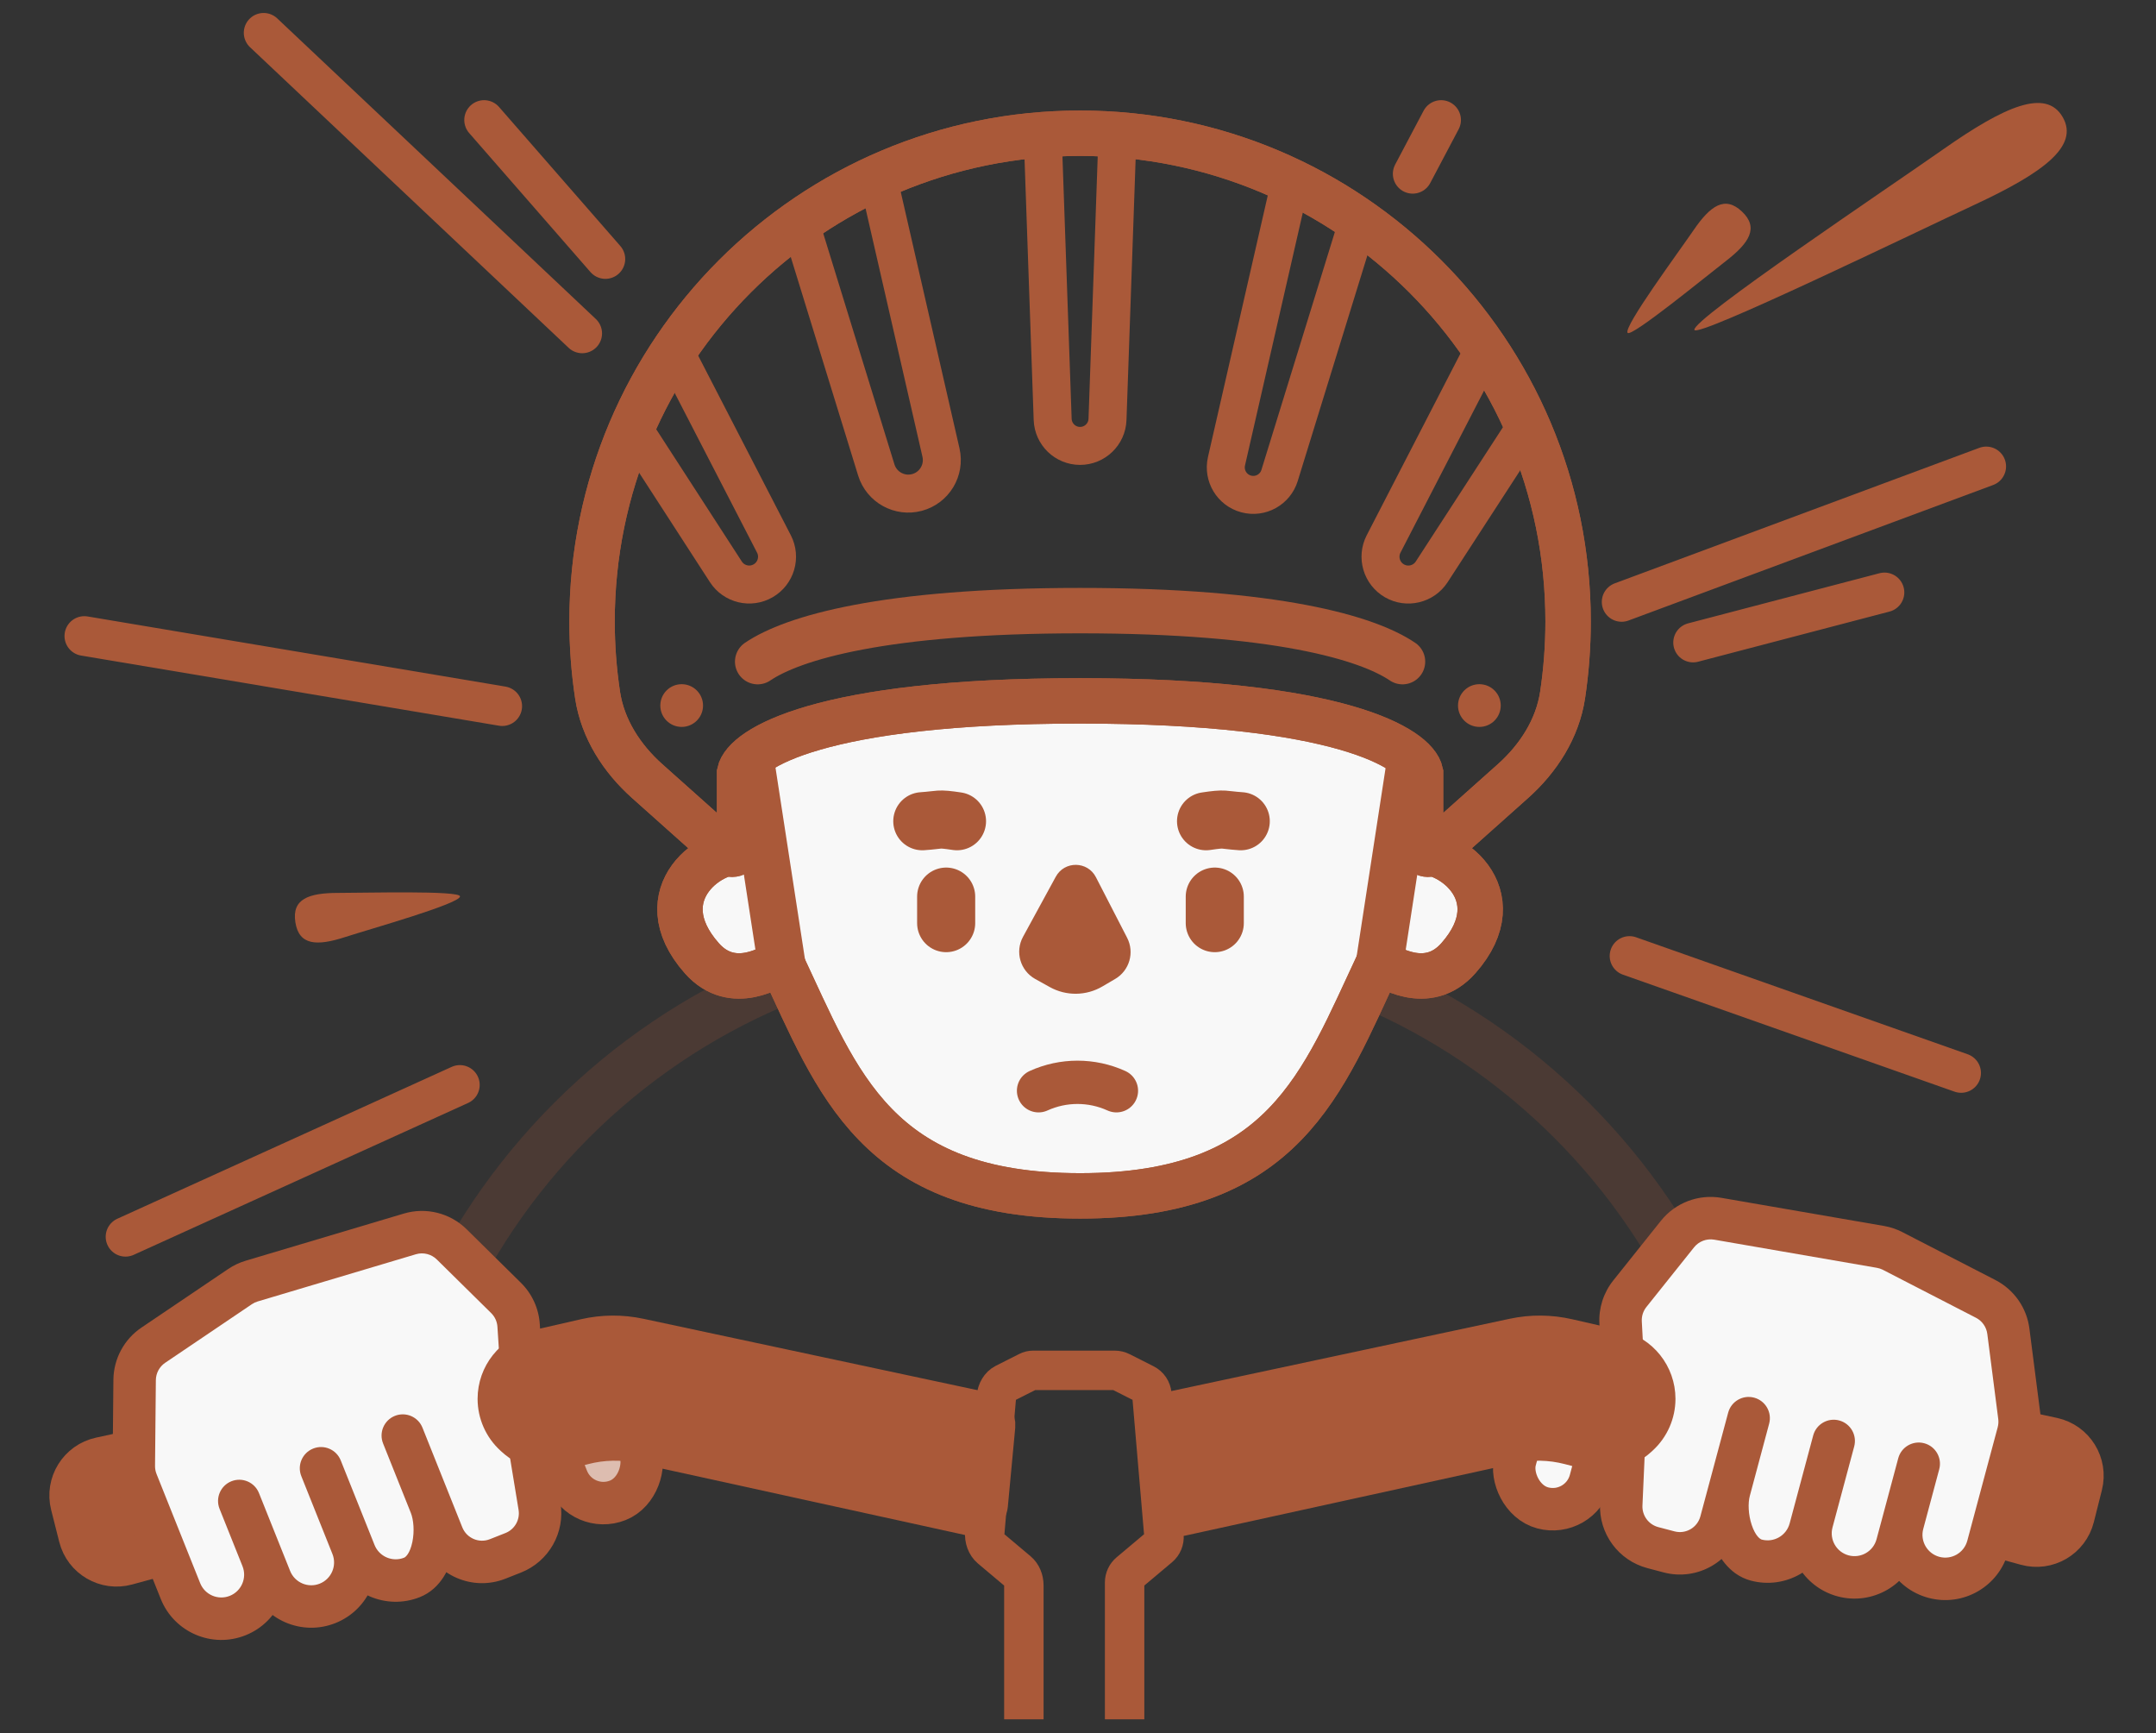 <svg width="107" height="86" viewBox="0 0 107 86" fill="none" xmlns="http://www.w3.org/2000/svg">
<rect x="0" y="0" width="107" height="86" fill="#333333" stroke="none"/>
<g clip-path="url(#clip0_16_6453)">
<path opacity="0.2" d="M87.306 78.055V78.055C87.306 60.505 73.079 46.278 55.53 46.278H50.838C33.288 46.278 19.061 60.505 19.061 78.055V78.055" stroke="#AA5939" stroke-width="2.448"/>
<path d="M101.883 71.309L98.773 70.635C98.423 70.559 98.077 70.78 97.999 71.13L97.11 75.107C97.034 75.447 97.238 75.787 97.574 75.879L100.551 76.694C101.608 76.984 102.696 76.349 102.965 75.286L103.365 73.7C103.636 72.627 102.964 71.543 101.883 71.309Z" fill="#AA5939" stroke="#AA5939" stroke-width="1.957"/>
<path d="M82.834 76.999L82.028 76.787C81.07 76.534 80.417 75.647 80.461 74.657L80.666 70.035L80.429 65.618C80.401 65.102 80.564 64.594 80.886 64.191L83.25 61.231C83.729 60.631 84.498 60.34 85.255 60.47L93.325 61.866C93.535 61.903 93.74 61.971 93.93 62.069L98.547 64.446C99.163 64.763 99.584 65.363 99.672 66.05L100.216 70.273C100.251 70.545 100.232 70.822 100.161 71.087L99.446 73.757L98.653 76.717C98.34 77.882 97.142 78.574 95.977 78.262C94.811 77.95 94.12 76.752 94.432 75.586L94.148 76.644C93.836 77.809 92.638 78.501 91.473 78.189C90.307 77.877 89.616 76.679 89.928 75.513L89.835 75.861C89.523 77.026 88.325 77.718 87.159 77.405C85.994 77.093 85.511 75.115 85.823 73.949L85.406 75.508C85.106 76.629 83.956 77.295 82.834 76.999Z" fill="#F8F8F8"/>
<path d="M82.028 76.787L81.76 77.805L82.028 76.787ZM82.834 76.999L82.566 78.018L82.834 76.999ZM85.767 70.092C85.917 69.53 86.495 69.196 87.057 69.347C87.618 69.498 87.952 70.075 87.801 70.637L85.767 70.092ZM80.886 64.191L81.709 64.848L80.886 64.191ZM83.25 61.231L82.427 60.574L82.427 60.574L83.25 61.231ZM99.672 66.05L100.717 65.916L99.672 66.05ZM100.216 70.273L99.171 70.407L99.171 70.407L100.216 70.273ZM89.987 71.222C90.138 70.661 90.715 70.327 91.277 70.478C91.839 70.628 92.172 71.206 92.022 71.768L89.987 71.222ZM94.208 72.353C94.358 71.792 94.936 71.458 95.498 71.609C96.06 71.759 96.393 72.337 96.242 72.899L94.208 72.353ZM99.446 73.757L98.428 73.484L98.428 73.484L99.446 73.757ZM100.161 71.087L101.178 71.359L101.178 71.359L100.161 71.087ZM85.255 60.47L85.075 61.508L85.255 60.47ZM93.325 61.866L93.504 60.828L93.325 61.866ZM93.93 62.069L93.448 63.005L93.448 63.005L93.93 62.069ZM98.547 64.446L99.029 63.51L99.029 63.51L98.547 64.446ZM80.429 65.618L79.377 65.674L79.377 65.674L80.429 65.618ZM80.666 70.035L81.718 69.978L81.721 70.03L81.718 70.082L80.666 70.035ZM80.461 74.657L79.409 74.61L79.409 74.61L80.461 74.657ZM82.297 75.769L83.103 75.981L82.566 78.018L81.76 77.805L82.297 75.769ZM84.388 75.235L84.806 73.677L86.841 74.222L86.423 75.781L84.388 75.235ZM84.806 73.677L85.767 70.092L87.801 70.637L86.841 74.222L84.806 73.677ZM80.064 63.533L82.427 60.574L84.073 61.889L81.709 64.848L80.064 63.533ZM100.717 65.916L101.26 70.138L99.171 70.407L98.628 66.184L100.717 65.916ZM88.818 75.588L88.911 75.241L90.945 75.786L90.852 76.133L88.818 75.588ZM88.911 75.241L89.987 71.222L92.022 71.768L90.945 75.786L88.911 75.241ZM87.432 76.388C88.035 76.55 88.656 76.192 88.818 75.588L90.852 76.133C90.389 77.86 88.614 78.885 86.887 78.423L87.432 76.388ZM86.841 74.222C86.747 74.572 86.762 75.144 86.936 75.663C87.122 76.22 87.361 76.369 87.432 76.388L86.887 78.423C85.792 78.129 85.207 77.133 84.938 76.332C84.657 75.492 84.588 74.493 84.806 73.677L86.841 74.222ZM93.131 76.371L93.415 75.314L95.449 75.859L95.166 76.917L93.131 76.371ZM93.415 75.314L94.208 72.353L96.242 72.899L95.449 75.859L93.415 75.314ZM91.745 77.172C92.349 77.333 92.969 76.975 93.131 76.371L95.166 76.917C94.703 78.644 92.927 79.669 91.2 79.206L91.745 77.172ZM90.945 75.786C90.784 76.389 91.142 77.01 91.745 77.172L91.2 79.206C89.473 78.743 88.448 76.968 88.911 75.241L90.945 75.786ZM96.249 77.245C96.853 77.406 97.474 77.048 97.635 76.445L99.67 76.99C99.207 78.717 97.431 79.742 95.704 79.279L96.249 77.245ZM95.449 75.859C95.287 76.462 95.646 77.083 96.249 77.245L95.704 79.279C93.977 78.816 92.952 77.041 93.415 75.314L95.449 75.859ZM97.635 76.445L98.428 73.484L100.463 74.029L99.67 76.99L97.635 76.445ZM101.178 71.359L100.463 74.029L98.428 73.484L99.144 70.814L101.178 71.359ZM85.434 59.433L93.504 60.828L93.145 62.904L85.075 61.508L85.434 59.433ZM94.412 61.133L99.029 63.51L98.065 65.383L93.448 63.005L94.412 61.133ZM81.481 65.561L81.718 69.978L79.615 70.091L79.377 65.674L81.481 65.561ZM81.718 70.082L81.513 74.704L79.409 74.61L79.614 69.988L81.718 70.082ZM93.504 60.828C93.82 60.883 94.127 60.986 94.412 61.133L93.448 63.005C93.353 62.956 93.251 62.922 93.145 62.904L93.504 60.828ZM101.26 70.138C101.313 70.547 101.285 70.962 101.178 71.359L99.144 70.814C99.179 70.682 99.189 70.543 99.171 70.407L101.26 70.138ZM98.628 66.184C98.583 65.841 98.373 65.541 98.065 65.383L99.029 63.51C99.953 63.986 100.584 64.885 100.717 65.916L98.628 66.184ZM82.427 60.574C83.146 59.674 84.299 59.236 85.434 59.433L85.075 61.508C84.697 61.443 84.312 61.589 84.073 61.889L82.427 60.574ZM83.103 75.981C83.664 76.129 84.238 75.796 84.388 75.235L86.423 75.781C85.973 77.461 84.248 78.462 82.566 78.018L83.103 75.981ZM81.76 77.805C80.322 77.426 79.343 76.096 79.409 74.61L81.513 74.704C81.492 75.199 81.818 75.642 82.297 75.769L81.76 77.805ZM81.709 64.848C81.548 65.05 81.467 65.304 81.481 65.561L79.377 65.674C79.336 64.901 79.58 64.139 80.064 63.533L81.709 64.848Z" fill="#AA5939"/>
<rect x="76.127" y="68.982" width="3.862" height="5.522" rx="1.931" transform="rotate(15 76.127 68.982)" fill="#F8F8F8" stroke="#AA5939" stroke-width="2.106"/>
<path d="M4.971 72.287L8.08 71.613C8.43 71.537 8.776 71.758 8.855 72.108L9.744 76.086C9.82 76.425 9.615 76.765 9.28 76.857L6.303 77.672C5.246 77.962 4.157 77.327 3.889 76.265L3.488 74.679C3.217 73.606 3.889 72.522 4.971 72.287Z" fill="#AA5939" stroke="#AA5939" stroke-width="1.957"/>
<path d="M24.697 77.35L25.471 77.043C26.393 76.679 26.936 75.721 26.776 74.743L26.025 70.177L25.738 65.763C25.705 65.248 25.483 64.763 25.115 64.4L22.418 61.741C21.871 61.202 21.074 61.003 20.337 61.223L12.489 63.564C12.284 63.625 12.09 63.717 11.912 63.837L7.609 66.743C7.035 67.131 6.688 67.776 6.681 68.469L6.641 72.726C6.639 73.001 6.69 73.273 6.792 73.528L7.818 76.095L8.956 78.941C9.404 80.061 10.675 80.606 11.796 80.158C12.916 79.71 13.461 78.439 13.013 77.318L13.42 78.335C13.868 79.455 15.139 80.001 16.259 79.552C17.38 79.105 17.925 77.833 17.477 76.713L17.61 77.047C18.058 78.167 19.33 78.712 20.45 78.264C21.57 77.816 21.815 75.795 21.367 74.674L21.966 76.173C22.397 77.25 23.618 77.776 24.697 77.35Z" fill="#F8F8F8"/>
<path d="M25.471 77.043L25.859 78.023L25.471 77.043ZM24.697 77.35L25.084 78.329L24.697 77.35ZM20.967 70.837C20.751 70.297 20.138 70.034 19.598 70.25C19.058 70.466 18.796 71.079 19.012 71.619L20.967 70.837ZM25.115 64.4L25.855 63.65L25.855 63.65L25.115 64.4ZM22.418 61.741L21.679 62.491L21.679 62.491L22.418 61.741ZM6.681 68.469L7.735 68.479L7.735 68.479L6.681 68.469ZM6.641 72.726L5.588 72.716L5.588 72.716L6.641 72.726ZM16.91 72.459C16.694 71.919 16.081 71.656 15.541 71.873C15.001 72.088 14.738 72.701 14.954 73.241L16.91 72.459ZM12.853 74.082C12.637 73.542 12.024 73.279 11.484 73.495C10.944 73.711 10.681 74.324 10.897 74.864L12.853 74.082ZM7.818 76.095L8.796 75.704L8.796 75.704L7.818 76.095ZM6.792 73.528L5.814 73.919L5.814 73.919L6.792 73.528ZM20.337 61.223L20.639 62.232L20.337 61.223ZM12.489 63.564L12.188 62.554L12.489 63.564ZM11.912 63.837L12.502 64.709L12.502 64.709L11.912 63.837ZM7.609 66.743L8.198 67.616L7.609 66.743ZM25.738 65.763L26.789 65.695L26.789 65.695L25.738 65.763ZM26.025 70.177L24.974 70.246L24.978 70.297L24.986 70.348L26.025 70.177ZM26.776 74.743L25.736 74.913L25.736 74.913L26.776 74.743ZM25.084 76.064L24.309 76.37L25.084 78.329L25.859 78.023L25.084 76.064ZM22.944 75.782L22.345 74.283L20.39 75.065L20.989 76.564L22.944 75.782ZM22.345 74.283L20.967 70.837L19.012 71.619L20.39 75.065L22.345 74.283ZM25.855 63.65L23.158 60.991L21.679 62.491L24.376 65.15L25.855 63.65ZM5.628 68.459L5.588 72.716L7.694 72.736L7.735 68.479L5.628 68.459ZM18.588 76.656L18.455 76.322L16.499 77.104L16.632 77.438L18.588 76.656ZM18.455 76.322L16.91 72.459L14.954 73.241L16.499 77.104L18.455 76.322ZM20.059 77.286C19.479 77.518 18.82 77.236 18.588 76.656L16.632 77.438C17.296 79.098 19.18 79.906 20.841 79.242L20.059 77.286ZM20.39 75.065C20.524 75.402 20.576 75.972 20.465 76.508C20.346 77.082 20.127 77.259 20.059 77.286L20.841 79.242C21.893 78.821 22.357 77.763 22.528 76.935C22.708 76.068 22.659 75.068 22.345 74.283L20.39 75.065ZM14.398 77.944L13.991 76.927L12.035 77.709L12.442 78.726L14.398 77.944ZM13.991 76.927L12.853 74.082L10.897 74.864L12.035 77.709L13.991 76.927ZM15.868 78.575C15.288 78.807 14.63 78.524 14.398 77.944L12.442 78.726C13.106 80.386 14.99 81.194 16.65 80.53L15.868 78.575ZM16.499 77.104C16.731 77.684 16.448 78.343 15.868 78.575L16.65 80.53C18.311 79.867 19.119 77.982 18.455 76.322L16.499 77.104ZM11.405 79.18C10.824 79.412 10.166 79.13 9.934 78.549L7.978 79.332C8.642 80.992 10.526 81.8 12.187 81.136L11.405 79.18ZM12.035 77.709C12.267 78.29 11.985 78.948 11.405 79.18L12.187 81.136C13.847 80.472 14.655 78.588 13.991 76.927L12.035 77.709ZM9.934 78.549L8.796 75.704L6.84 76.486L7.978 79.332L9.934 78.549ZM5.814 73.919L6.84 76.486L8.796 75.704L7.77 73.137L5.814 73.919ZM20.037 60.214L12.188 62.554L12.79 64.573L20.639 62.232L20.037 60.214ZM11.323 62.964L7.019 65.871L8.198 67.616L12.502 64.709L11.323 62.964ZM24.687 65.832L24.974 70.246L27.076 70.109L26.789 65.695L24.687 65.832ZM24.986 70.348L25.736 74.913L27.815 74.572L27.065 70.007L24.986 70.348ZM12.188 62.554C11.881 62.646 11.589 62.784 11.323 62.964L12.502 64.709C12.591 64.649 12.688 64.603 12.79 64.573L12.188 62.554ZM5.588 72.716C5.584 73.128 5.661 73.537 5.814 73.919L7.77 73.137C7.719 73.01 7.693 72.874 7.694 72.736L5.588 72.716ZM7.735 68.479C7.738 68.133 7.911 67.81 8.198 67.616L7.019 65.871C6.158 66.452 5.638 67.42 5.628 68.459L7.735 68.479ZM23.158 60.991C22.337 60.182 21.141 59.884 20.037 60.214L20.639 62.232C21.007 62.122 21.405 62.222 21.679 62.491L23.158 60.991ZM24.309 76.37C23.77 76.583 23.16 76.32 22.944 75.782L20.989 76.564C21.635 78.179 23.465 78.969 25.084 78.329L24.309 76.37ZM25.859 78.023C27.241 77.476 28.056 76.039 27.815 74.572L25.736 74.913C25.817 75.403 25.545 75.882 25.084 76.064L25.859 78.023ZM24.376 65.15C24.56 65.331 24.671 65.574 24.687 65.832L26.789 65.695C26.739 64.922 26.406 64.194 25.855 63.65L24.376 65.15Z" fill="#AA5939"/>
<rect width="3.862" height="5.522" rx="1.931" transform="matrix(-0.929 0.371 0.371 0.929 30.408 68.594)" fill="#DDBDB0" stroke="#AA5939" stroke-width="2.106"/>
<path d="M70.501 38.342V41.816C70.501 42.056 70.726 42.236 70.966 42.249C72.668 42.338 74.95 44.627 72.379 47.541C70.826 49.301 68.811 47.917 68.436 47.729C65.623 53.737 63.742 59.335 53.603 59.335C43.465 59.335 41.584 53.737 38.771 47.729C38.395 47.917 36.005 49.02 34.452 47.261C31.877 44.342 34.484 42.055 36.24 41.973C36.48 41.962 36.705 41.781 36.705 41.541V38.342C36.956 37.152 40.686 34.774 53.603 34.774C66.521 34.774 70.251 37.152 70.501 38.342Z" fill="#F8F8F8"/>
<path d="M37.081 42.289C35.391 41.914 32.012 44.35 34.828 47.541C36.38 49.301 38.395 47.917 38.771 47.729C41.584 53.737 43.465 59.335 53.603 59.335C63.742 59.335 65.623 53.737 68.436 47.729C68.811 47.917 70.826 49.301 72.379 47.541C75.195 44.35 71.815 41.914 70.126 42.289M77.823 30.831C77.823 17.455 66.98 6.611 53.603 6.611C40.227 6.611 29.383 17.455 29.383 30.831C29.383 32.073 29.477 33.294 29.657 34.485C29.91 36.16 30.857 37.629 32.121 38.757L36.08 42.289C36.322 42.505 36.705 42.334 36.705 42.009V38.342C36.956 37.153 40.686 34.774 53.603 34.774C66.521 34.774 70.251 37.153 70.501 38.342V42.009C70.501 42.334 70.885 42.505 71.126 42.289L75.086 38.757C76.35 37.629 77.296 36.16 77.55 34.485C77.73 33.294 77.823 32.073 77.823 30.831Z" stroke="#AA5939" stroke-width="2.253"/>
<path d="M37.081 42.289C35.391 41.914 32.012 44.35 34.828 47.541C36.38 49.301 38.395 47.917 38.771 47.729C41.584 53.737 43.465 59.335 53.603 59.335C63.742 59.335 65.623 53.737 68.436 47.729C68.811 47.917 70.826 49.301 72.379 47.541C75.195 44.35 71.815 41.914 70.126 42.289M77.823 30.831C77.823 17.455 66.98 6.611 53.603 6.611C40.227 6.611 29.383 17.455 29.383 30.831C29.383 32.073 29.477 33.294 29.657 34.485C29.91 36.16 30.857 37.629 32.121 38.757L36.08 42.289C36.322 42.505 36.705 42.334 36.705 42.009V38.342C36.956 37.153 40.686 34.774 53.603 34.774C66.521 34.774 70.251 37.153 70.501 38.342V42.009C70.501 42.334 70.885 42.505 71.126 42.289L75.086 38.757C76.35 37.629 77.296 36.16 77.55 34.485C77.73 33.294 77.823 32.073 77.823 30.831Z" stroke="#AA5939" stroke-width="2.253"/>
<path d="M37.602 32.828C39.338 31.652 43.853 30.297 53.603 30.297C63.353 30.297 67.869 31.652 69.605 32.828" stroke="#AA5939" stroke-width="2.253" stroke-linecap="round"/>
<path d="M51.749 6.729L52.243 20.811C52.269 21.543 52.87 22.124 53.603 22.124V22.124C54.336 22.124 54.938 21.543 54.964 20.811L55.458 6.729" stroke="#AA5939" stroke-width="1.885"/>
<path d="M67.328 11.207L63.503 23.593C63.286 24.294 62.555 24.698 61.846 24.508V24.508C61.137 24.318 60.706 23.602 60.869 22.886L63.998 9.203" stroke="#AA5939" stroke-width="1.885"/>
<path d="M39.722 11.1L43.489 23.317C43.753 24.172 44.645 24.665 45.509 24.434V24.434C46.373 24.202 46.899 23.328 46.7 22.456L43.609 8.968" stroke="#AA5939" stroke-width="1.885"/>
<path d="M75.126 66.39L57.957 70.058C57.633 70.128 57.413 70.428 57.444 70.757L57.81 74.663C57.846 75.053 58.216 75.323 58.599 75.239L75.014 71.64C75.969 71.43 76.959 71.45 77.905 71.696L78.796 71.929C79.681 72.16 80.624 71.926 81.299 71.307L81.361 71.25C81.878 70.776 82.173 70.106 82.173 69.404C82.173 68.236 81.365 67.223 80.227 66.963L77.802 66.409C76.922 66.208 76.009 66.201 75.126 66.39Z" fill="#AA5939" stroke="#AA5939" stroke-width="1.957"/>
<path d="M73.773 17.091L68.667 26.988C68.329 27.644 68.565 28.449 69.204 28.818V28.818C69.84 29.185 70.653 28.99 71.053 28.374L75.776 21.099" stroke="#AA5939" stroke-width="1.885"/>
<path d="M31.548 21.457L36.024 28.372C36.424 28.989 37.236 29.185 37.873 28.817V28.817C38.511 28.449 38.748 27.644 38.41 26.989L33.732 17.922" stroke="#AA5939" stroke-width="1.885"/>
<path d="M60.288 44.487V45.802" stroke="#AA5939" stroke-width="2.883" stroke-linecap="round"/>
<path d="M46.957 44.487V45.802" stroke="#AA5939" stroke-width="2.883" stroke-linecap="round"/>
<path d="M50.771 46.482L52.398 43.498C52.831 42.705 53.975 42.718 54.389 43.522L55.938 46.529C56.314 47.258 56.055 48.154 55.348 48.57L54.711 48.944C53.908 49.416 52.916 49.428 52.102 48.976L51.377 48.574C50.635 48.161 50.364 47.227 50.771 46.482Z" fill="#AA5939"/>
<path d="M59.855 40.746C60.865 40.596 60.638 40.683 61.577 40.746" stroke="#AA5939" stroke-width="2.883" stroke-linecap="round"/>
<path d="M47.495 40.746C46.485 40.596 46.712 40.683 45.773 40.746" stroke="#AA5939" stroke-width="2.883" stroke-linecap="round"/>
<path d="M55.407 54.119V54.119C54.179 53.561 52.77 53.561 51.542 54.119V54.119" stroke="#AA5939" stroke-width="2.149" stroke-linecap="round"/>
<path d="M31.727 66.39L48.897 70.058C49.22 70.128 49.441 70.428 49.41 70.757L49.044 74.663C49.007 75.053 48.637 75.323 48.255 75.239L31.84 71.64C30.885 71.43 29.894 71.45 28.949 71.696L28.058 71.929C27.172 72.16 26.23 71.926 25.555 71.307L25.493 71.25C24.975 70.776 24.681 70.106 24.681 69.404C24.681 68.236 25.488 67.223 26.627 66.963L29.052 66.409C29.932 66.208 30.845 66.201 31.727 66.39Z" fill="#AA5939" stroke="#AA5939" stroke-width="1.957"/>
<path d="M55.813 85.306V78.517C55.813 78.325 55.898 78.142 56.045 78.018L57.538 76.763C57.7 76.626 57.785 76.419 57.767 76.208L57.166 69.189C57.147 68.964 57.012 68.764 56.81 68.663L55.621 68.062C55.53 68.016 55.429 67.992 55.327 67.992H53.292H51.271C51.187 67.992 51.103 68.012 51.025 68.052L49.86 68.64C49.633 68.755 49.474 69.018 49.448 69.325L48.873 76.042C48.846 76.351 48.958 76.653 49.163 76.826L50.518 77.966C50.702 78.121 50.813 78.381 50.813 78.66V85.306" stroke="#AA5939" stroke-width="1.957"/>
<circle cx="73.42" cy="35.007" r="1.06" fill="#AA5939"/>
<circle cx="33.831" cy="35.007" r="1.06" fill="#AA5939"/>
<path d="M71.521 5.954L70.11 8.624M98.575 23.142L80.479 29.866M24.025 5.954L30.045 12.852M13.083 1.627L28.895 16.542M4.185 31.556L24.926 35.037M6.229 61.365L22.823 53.83M93.525 29.393L84.026 31.881M80.871 47.432L97.329 53.237" stroke="#AA5939" stroke-width="1.967" stroke-linecap="round"/>
<path d="M37.249 37.796L38.822 48.016" stroke="#AA5939" stroke-width="2.358" stroke-linecap="round"/>
<path d="M70.006 37.796L68.434 48.016" stroke="#AA5939" stroke-width="2.358" stroke-linecap="round"/>
<path d="M84.046 11.426C83.307 12.509 80.552 16.232 80.777 16.515C80.962 16.748 84.624 13.749 85.661 12.946C86.824 12.045 87.298 11.293 86.448 10.493C85.598 9.693 84.876 10.211 84.046 11.426Z" fill="#AA5939"/>
<path d="M17.128 46.494C18.376 46.091 22.834 44.836 22.83 44.475C22.826 44.176 18.095 44.304 16.783 44.303C15.312 44.303 14.477 44.607 14.659 45.76C14.84 46.913 15.728 46.947 17.128 46.494Z" fill="#AA5939"/>
<path d="M96.439 7.409C93.723 9.315 83.951 15.861 84.091 16.368C84.206 16.787 95.013 11.548 98.021 10.147C101.396 8.575 103.201 7.251 102.369 5.81C101.536 4.369 99.488 5.271 96.439 7.409Z" fill="#AA5939"/>
</g>
<defs>
<clipPath id="clip0_16_6453">
<rect width="106.632" height="85.306" fill="white" transform="translate(0.184)"/>
</clipPath>
</defs>
</svg>
